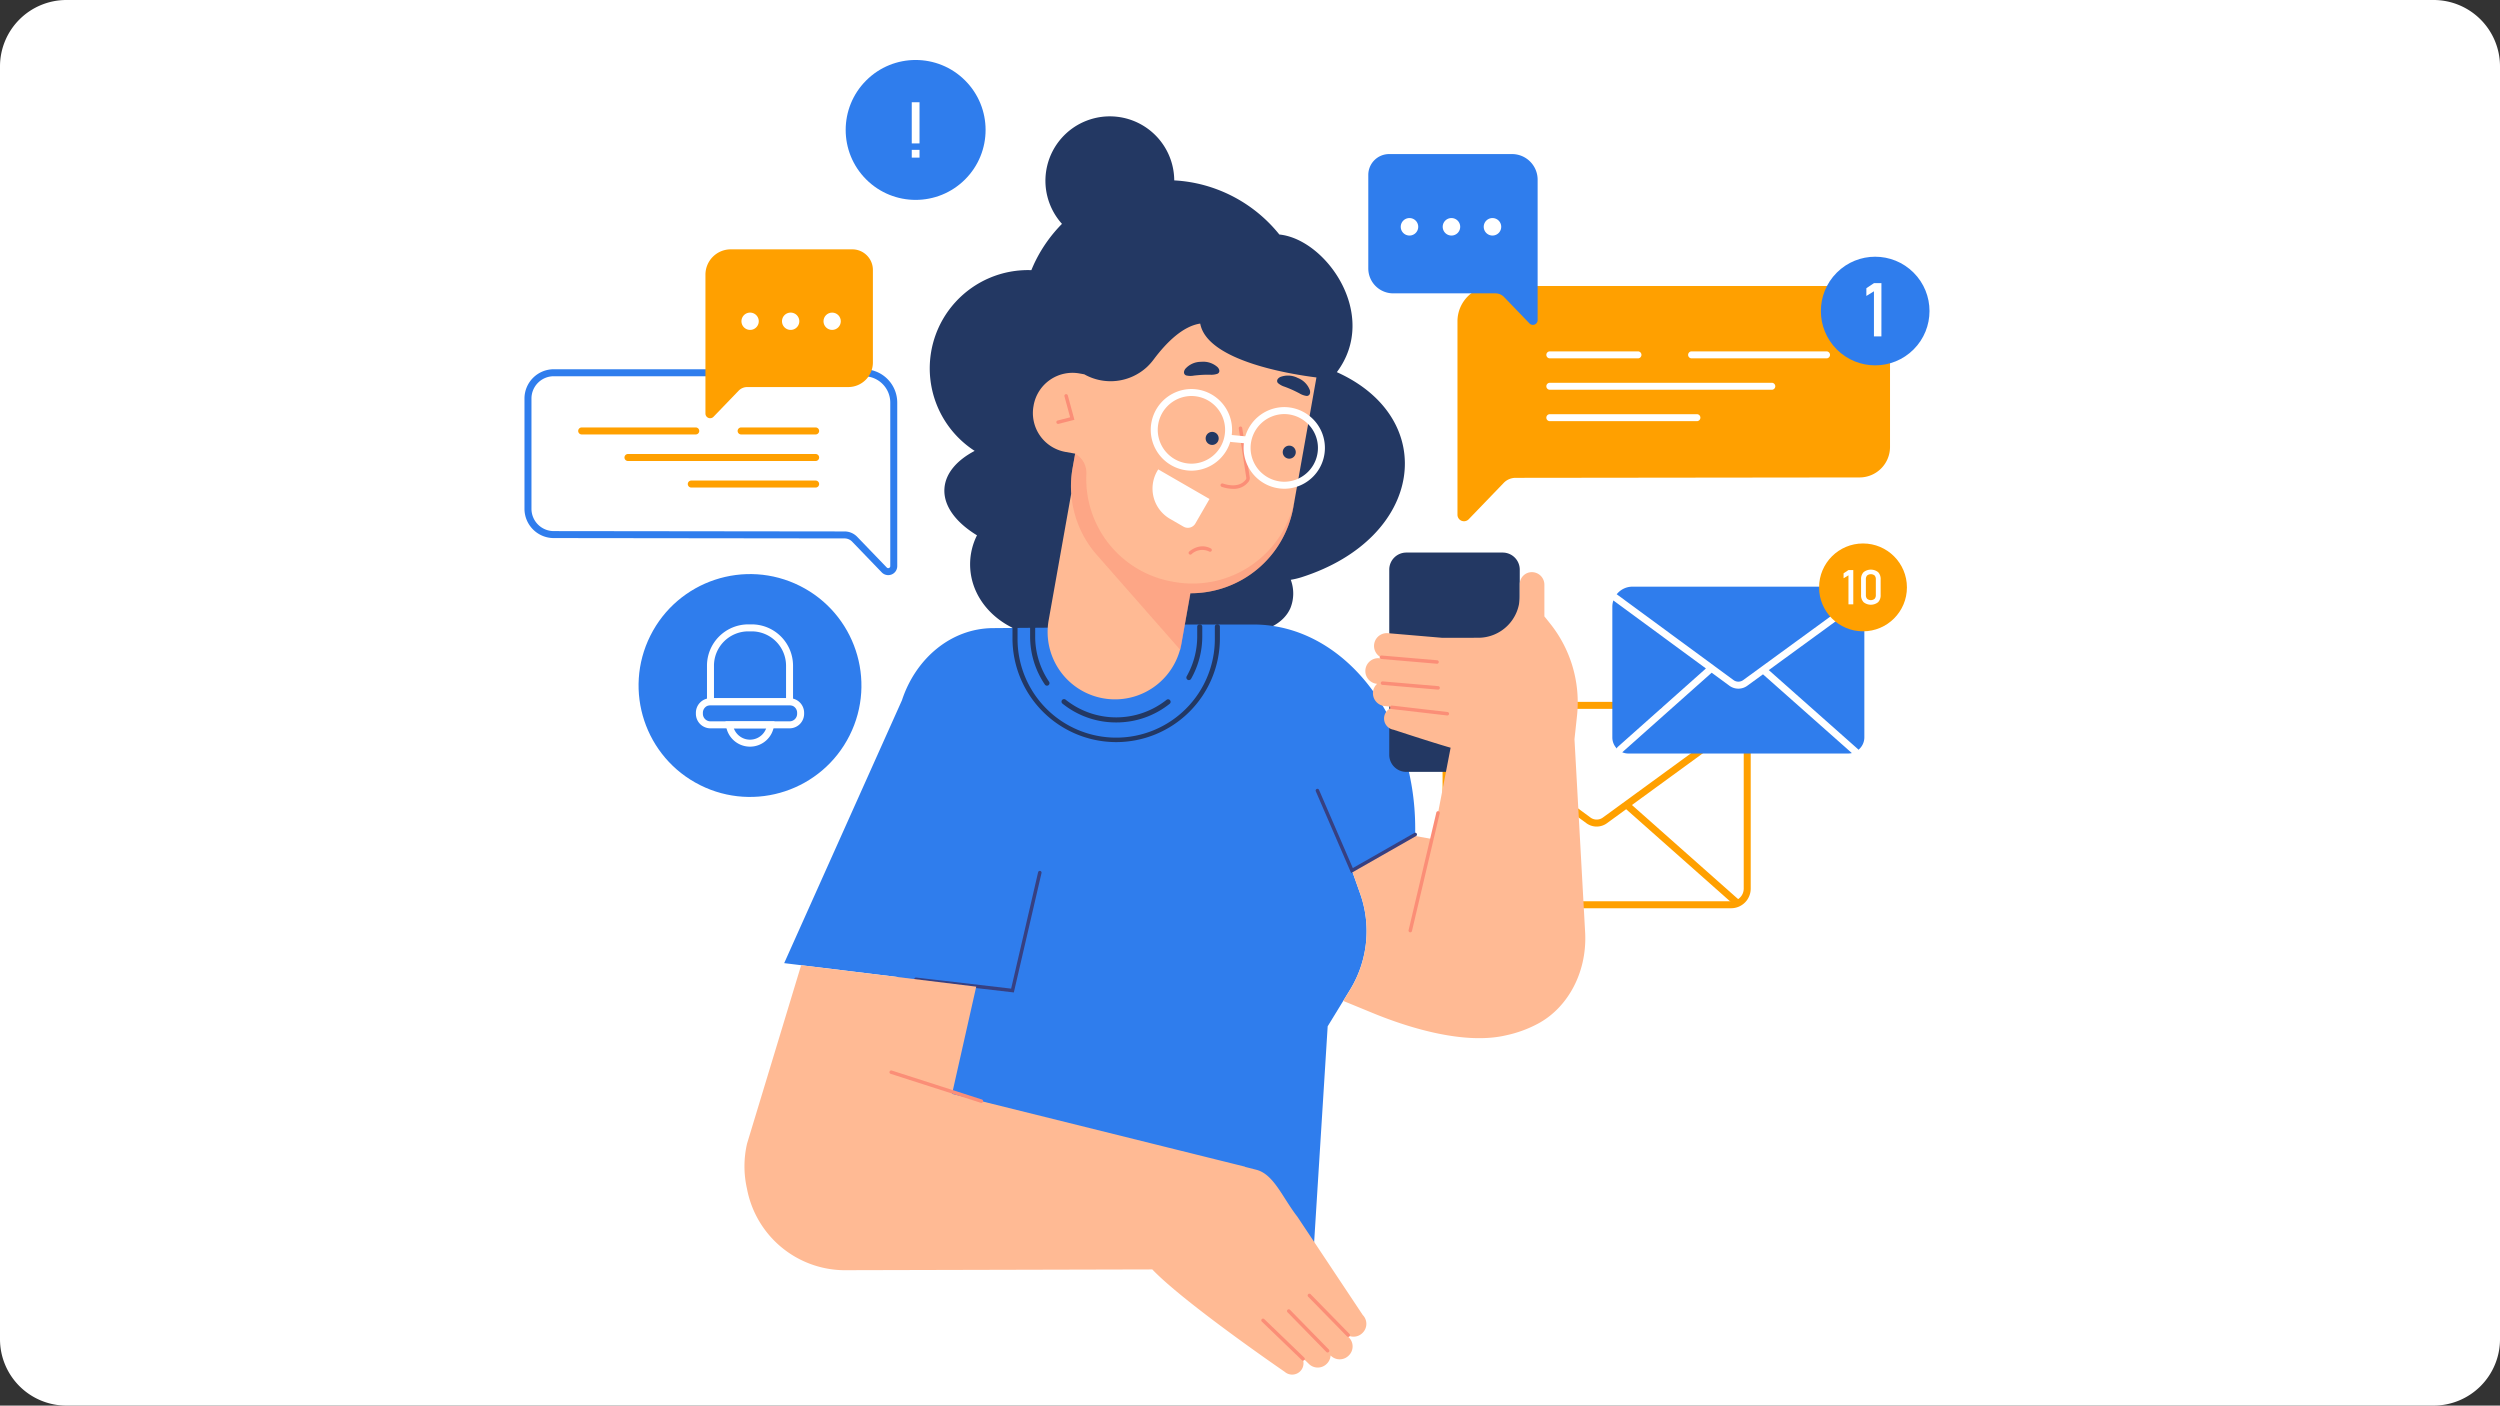 <svg xmlns="http://www.w3.org/2000/svg" width="715" height="402" viewBox="0 0 715 402">
  <rect x="0" y="0" width="715" height="402" fill="#333333" stroke="none"/>
  <g id="Grupo_1034305" data-name="Grupo 1034305" transform="translate(-11240.332 -1320.601)">
    <path id="concept-diversity-inclusion-equality-conceptual-photos" d="M19,0H696a19,19,0,0,1,19,19V383a19,19,0,0,1-19,19H19A19,19,0,0,1,0,383V19A19,19,0,0,1,19,0Z" transform="translate(11240.332 1320.601)" fill="#fff"/>
    <g id="Grupo_878881" data-name="Grupo 878881" transform="translate(11349.581 1287.412)">
      <g id="Grupo_878906" data-name="Grupo 878906">
        <g id="Grupo_878889" data-name="Grupo 878889">
          <g id="Grupo_878882" data-name="Grupo 878882">
            <g id="Grupo_878881-2" data-name="Grupo 878881">
              <path id="Trazado_621561" data-name="Trazado 621561" d="M385.849,292.947H308.934a5.614,5.614,0,0,1-5.609-5.608V240.677a6.763,6.763,0,0,1,6.755-6.755h55.181a1,1,0,0,1,0,2H310.08a4.76,4.76,0,0,0-4.755,4.755v46.662a3.613,3.613,0,0,0,3.609,3.608h76.915a3.612,3.612,0,0,0,3.607-3.608V241.9a5.981,5.981,0,0,0-5.973-5.974h-10.66a1,1,0,0,1,0-2h10.66a7.982,7.982,0,0,1,7.973,7.974v45.443A5.614,5.614,0,0,1,385.849,292.947Z" fill="#ffa000"/>
              <path id="Trazado_621562" data-name="Trazado 621562" d="M306.978,291.579a1,1,0,0,1-.665-1.747l31.421-27.954a1,1,0,1,1,1.331,1.494l-31.422,27.954A1,1,0,0,1,306.978,291.579Z" fill="#ffa000"/>
              <path id="Trazado_621563" data-name="Trazado 621563" d="M387.486,292.353a1,1,0,0,1-.663-.252l-31.377-27.814a1,1,0,1,1,1.326-1.5L388.149,290.6a1,1,0,0,1-.663,1.749Z" fill="#ffa000"/>
            </g>
            <path id="Trazado_621564" data-name="Trazado 621564" d="M347.4,269.587a4.99,4.99,0,0,1-2.965-.978l-39.786-29.237a1,1,0,1,1,1.184-1.611L345.619,267a3,3,0,0,0,3.553.007l38.936-28.387a1,1,0,0,1,1.178,1.616L350.35,268.621A5,5,0,0,1,347.4,269.587Z" fill="#ffa000"/>
          </g>
          <g id="Grupo_878883" data-name="Grupo 878883">
            <path id="Trazado_621565" data-name="Trazado 621565" d="M386.529,227.685a2.346,2.346,0,0,0,2.781.006L422.4,203.565a6.959,6.959,0,0,0-5.421-2.59H357.632a5.743,5.743,0,0,0-4.513,2.19.929.929,0,0,1,.115.054Z" fill="#2f7ded"/>
            <path id="Trazado_621566" data-name="Trazado 621566" d="M390.487,229.307a4.336,4.336,0,0,1-5.141-.01l-5.054-3.713L354.762,248.3c-.019.017-.044.023-.063.038a4.594,4.594,0,0,0,1.786.36h62.861a4.622,4.622,0,0,0,1.033-.126l-25.413-22.527Z" fill="#2f7ded"/>
            <path id="Trazado_621567" data-name="Trazado 621567" d="M378.644,224.372l-26.472-19.453a5.742,5.742,0,0,0-.295,1.811v37.357a4.583,4.583,0,0,0,1.28,3.174.972.972,0,0,1,.275-.458Z" fill="#2f7ded"/>
            <path id="Trazado_621568" data-name="Trazado 621568" d="M422.132,247.449a.931.931,0,0,1,.132.176,4.575,4.575,0,0,0,1.69-3.538V207.948a6.944,6.944,0,0,0-.527-2.656l-26.806,19.544Z" fill="#2f7ded"/>
          </g>
          <g id="Grupo_878885" data-name="Grupo 878885" opacity="0.69">
            <g id="Grupo_878884" data-name="Grupo 878884">
              <path id="Trazado_621569" data-name="Trazado 621569" d="M424.065,341.49h-52.2a5.614,5.614,0,0,1-5.607-5.608v-30.3a6.762,6.762,0,0,1,6.755-6.755H421.7a7.982,7.982,0,0,1,7.974,7.973v29.082A5.614,5.614,0,0,1,424.065,341.49Zm-51.056-40.663a4.76,4.76,0,0,0-4.755,4.755v30.3a3.612,3.612,0,0,0,3.607,3.608h52.2a3.612,3.612,0,0,0,3.607-3.608V306.8a5.981,5.981,0,0,0-5.974-5.973Z" fill="#fff"/>
              <rect id="Rectángulo_327471" data-name="Rectángulo 327471" width="29.99" height="2" transform="matrix(0.747, -0.665, 0.665, 0.747, 368.483, 338.771)" fill="#fff"/>
              <rect id="Rectángulo_327472" data-name="Rectángulo 327472" width="1.999" height="29.899" transform="matrix(0.663, -0.748, 0.748, 0.663, 403.517, 320.981)" fill="#fff"/>
            </g>
            <path id="Trazado_621570" data-name="Trazado 621570" d="M397.97,324.832a3.85,3.85,0,0,1-2.285-.752l-28.37-20.849,1.183-1.611,28.371,20.849a1.858,1.858,0,0,0,2.2,0l29.392-21.429,1.178,1.615-29.393,21.429A3.847,3.847,0,0,1,397.97,324.832Z" fill="#fff"/>
          </g>
          <g id="Grupo_878888" data-name="Grupo 878888">
            <circle id="Elipse_7000" data-name="Elipse 7000" cx="12.562" cy="12.562" r="12.562" transform="translate(411.008 188.621)" fill="#ffa000"/>
            <g id="Grupo_878887" data-name="Grupo 878887">
              <g id="Grupo_878886" data-name="Grupo 878886">
                <path id="Trazado_621571" data-name="Trazado 621571" d="M420.789,206.037h-1.377v-8.314l-1.4.857v-1.424l1.4-.931h1.377Z" fill="#fff"/>
                <path id="Trazado_621572" data-name="Trazado 621572" d="M423.728,205.4a2.824,2.824,0,0,1-.712-2.051v-4.46a2.816,2.816,0,0,1,.715-2.055,3.348,3.348,0,0,1,4.174,0,2.826,2.826,0,0,1,.712,2.059v4.46a2.82,2.82,0,0,1-.716,2.055,3.333,3.333,0,0,1-4.173,0Zm3.164-.955a1.569,1.569,0,0,0,.348-1.1v-4.46a1.584,1.584,0,0,0-.344-1.1,1.72,1.72,0,0,0-2.159,0,1.579,1.579,0,0,0-.345,1.1v4.46a1.569,1.569,0,0,0,.348,1.1,1.71,1.71,0,0,0,2.152,0Z" fill="#fff"/>
              </g>
            </g>
          </g>
        </g>
        <g id="Grupo_878900" data-name="Grupo 878900">
          <g id="Grupo_878892" data-name="Grupo 878892">
            <g id="Grupo_878890" data-name="Grupo 878890">
              <path id="Trazado_621573" data-name="Trazado 621573" d="M144.779,197.676a2.568,2.568,0,0,1-1.852-.791l-8.466-8.788a3.015,3.015,0,0,0-2.159-.919l-83.177-.1a8.384,8.384,0,0,1-8.374-8.375V147.168a8.384,8.384,0,0,1,8.375-8.375h88.7a9.547,9.547,0,0,1,9.536,9.536V195.1a2.567,2.567,0,0,1-1.614,2.391A2.6,2.6,0,0,1,144.779,197.676ZM49.126,140.793a6.382,6.382,0,0,0-6.375,6.375v31.539a6.382,6.382,0,0,0,6.375,6.375l83.177.1a5.021,5.021,0,0,1,3.6,1.531l8.465,8.788a.58.58,0,0,0,1-.4V148.329a7.545,7.545,0,0,0-7.536-7.536Z" fill="#2f7ded"/>
              <path id="Trazado_621574" data-name="Trazado 621574" d="M124.024,157.441h-21.31a1,1,0,0,1,0-2h21.31a1,1,0,1,1,0,2Z" fill="#ffa000"/>
              <path id="Trazado_621575" data-name="Trazado 621575" d="M89.737,157.441H57.114a1,1,0,0,1,0-2H89.737a1,1,0,0,1,0,2Z" fill="#ffa000"/>
              <path id="Trazado_621576" data-name="Trazado 621576" d="M124.024,165.035H70.35a1,1,0,0,1,0-2h53.674a1,1,0,0,1,0,2Z" fill="#ffa000"/>
              <path id="Trazado_621577" data-name="Trazado 621577" d="M124.024,172.628H88.46a1,1,0,0,1,0-2h35.564a1,1,0,1,1,0,2Z" fill="#ffa000"/>
            </g>
            <g id="Grupo_878891" data-name="Grupo 878891">
              <path id="Trazado_621578" data-name="Trazado 621578" d="M133.348,143.887h-28.9a3.393,3.393,0,0,0-2.445,1.04l-7.189,7.462a1.34,1.34,0,0,1-2.306-.93V111.748a7.248,7.248,0,0,1,7.248-7.248H134.5a5.9,5.9,0,0,1,5.9,5.9v26.441A7.047,7.047,0,0,1,133.348,143.887Z" fill="#ffa000"/>
              <path id="Trazado_621579" data-name="Trazado 621579" d="M107.756,125.068a2.474,2.474,0,1,1-2.474-2.474A2.474,2.474,0,0,1,107.756,125.068Z" fill="#fff"/>
              <path id="Trazado_621580" data-name="Trazado 621580" d="M119.352,125.068a2.474,2.474,0,1,1-2.474-2.474A2.473,2.473,0,0,1,119.352,125.068Z" fill="#fff"/>
              <circle id="Elipse_7001" data-name="Elipse 7001" cx="2.474" cy="2.474" r="2.474" transform="translate(126.272 122.594)" fill="#fff"/>
            </g>
          </g>
          <g id="Grupo_878896" data-name="Grupo 878896">
            <circle id="Elipse_7002" data-name="Elipse 7002" cx="31.864" cy="31.864" r="31.864" transform="translate(62.489 243.454) rotate(-63.379)" fill="#2f7ded"/>
            <g id="Grupo_878895" data-name="Grupo 878895">
              <g id="Grupo_878894" data-name="Grupo 878894">
                <g id="Grupo_878893" data-name="Grupo 878893">
                  <path id="Trazado_621581" data-name="Trazado 621581" d="M105.254,246.732a6.92,6.92,0,0,1-6.879-6.124l-.13-1.115h14.017l-.13,1.115A6.921,6.921,0,0,1,105.254,246.732Zm-4.63-5.239a4.928,4.928,0,0,0,9.259,0Z" fill="#fff"/>
                  <path id="Trazado_621582" data-name="Trazado 621582" d="M117.56,234.876H92.948v-11.3a11.829,11.829,0,0,1,11.815-11.816h.981a11.83,11.83,0,0,1,11.816,11.816Zm-22.612-2H115.56v-9.3a9.828,9.828,0,0,0-9.816-9.816h-.981a9.827,9.827,0,0,0-9.815,9.816Z" fill="#fff"/>
                  <path id="Trazado_621583" data-name="Trazado 621583" d="M116.565,241.493H93.942a4.171,4.171,0,0,1-4.166-4.165v-.287a4.17,4.17,0,0,1,4.166-4.165h22.623a4.17,4.17,0,0,1,4.165,4.165v.287A4.17,4.17,0,0,1,116.565,241.493Zm-22.617-6.617a2.169,2.169,0,0,0-2.172,2.165v.287a2.168,2.168,0,0,0,2.166,2.165h22.623a2.167,2.167,0,0,0,2.165-2.165v-.287a2.167,2.167,0,0,0-2.165-2.165Z" fill="#fff"/>
                </g>
              </g>
            </g>
          </g>
          <g id="Grupo_878899" data-name="Grupo 878899">
            <circle id="Elipse_7003" data-name="Elipse 7003" cx="20.007" cy="20.007" r="20.007" transform="translate(124.329 70.351) rotate(-45)" fill="#2f7ded"/>
            <g id="Grupo_878898" data-name="Grupo 878898">
              <g id="Grupo_878897" data-name="Grupo 878897">
                <path id="Trazado_621584" data-name="Trazado 621584" d="M151.513,62.434h2.221V74.206h-2.221Zm0,13.613h2.221v2.221h-2.221Z" fill="#fff"/>
              </g>
            </g>
          </g>
        </g>
        <g id="Grupo_878905" data-name="Grupo 878905">
          <path id="Trazado_621585" data-name="Trazado 621585" d="M422.581,114.994h-104.9a10.094,10.094,0,0,0-10.094,10.094V180.4a1.867,1.867,0,0,0,3.212,1.295L320.811,171.3a4.725,4.725,0,0,1,3.4-1.448l98.365-.115a8.721,8.721,0,0,0,8.721-8.721v-37.3A8.721,8.721,0,0,0,422.581,114.994Z" fill="#ffa000"/>
          <path id="Trazado_621586" data-name="Trazado 621586" d="M359.207,135.681h-25.2a1,1,0,0,1,0-2h25.2a1,1,0,0,1,0,2Z" fill="#fff"/>
          <path id="Trazado_621587" data-name="Trazado 621587" d="M413.134,135.681H374.553a1,1,0,0,1,0-2h38.581a1,1,0,0,1,0,2Z" fill="#fff"/>
          <path id="Trazado_621588" data-name="Trazado 621588" d="M397.481,144.662H334.005a1,1,0,0,1,0-2h63.476a1,1,0,0,1,0,2Z" fill="#fff"/>
          <path id="Trazado_621589" data-name="Trazado 621589" d="M376.064,153.642H334.005a1,1,0,0,1,0-2h42.059a1,1,0,0,1,0,2Z" fill="#fff"/>
          <g id="Grupo_878901" data-name="Grupo 878901">
            <path id="Trazado_621590" data-name="Trazado 621590" d="M289.211,117.088h29.227a3.433,3.433,0,0,1,2.473,1.052l7.271,7.548a1.356,1.356,0,0,0,2.332-.941V84.582a7.33,7.33,0,0,0-7.33-7.33H288.049a5.965,5.965,0,0,0-5.966,5.965V109.96A7.128,7.128,0,0,0,289.211,117.088Z" fill="#2f7ded"/>
            <path id="Trazado_621591" data-name="Trazado 621591" d="M315.1,98.055a2.5,2.5,0,1,0,2.5-2.5A2.5,2.5,0,0,0,315.1,98.055Z" fill="#fff"/>
            <path id="Trazado_621592" data-name="Trazado 621592" d="M303.367,98.055a2.5,2.5,0,1,0,2.5-2.5A2.5,2.5,0,0,0,303.367,98.055Z" fill="#fff"/>
            <path id="Trazado_621593" data-name="Trazado 621593" d="M291.363,98.055a2.5,2.5,0,1,0,2.5-2.5A2.5,2.5,0,0,0,291.363,98.055Z" fill="#fff"/>
          </g>
          <g id="Grupo_878904" data-name="Grupo 878904">
            <circle id="Elipse_7004" data-name="Elipse 7004" cx="15.534" cy="15.534" r="15.534" transform="translate(405.087 122.146) rotate(-45)" fill="#2f7ded"/>
            <g id="Grupo_878903" data-name="Grupo 878903">
              <g id="Grupo_878902" data-name="Grupo 878902">
                <path id="Trazado_621594" data-name="Trazado 621594" d="M428.833,129.4H426.7V116.5l-2.168,1.331v-2.211l2.168-1.446h2.138Z" fill="#fff"/>
              </g>
            </g>
          </g>
        </g>
      </g>
      <g id="Grupo_878907" data-name="Grupo 878907" opacity="0.61">
        <path id="Trazado_621595" data-name="Trazado 621595" d="M292.462,347.6H266.287a1,1,0,0,1,0-2h26.175a1,1,0,0,1,0,2Z" fill="#fff"/>
        <path id="Trazado_621596" data-name="Trazado 621596" d="M348.471,347.6H308.4a1,1,0,0,1,0-2h40.071a1,1,0,0,1,0,2Z" fill="#fff"/>
        <path id="Trazado_621597" data-name="Trazado 621597" d="M332.215,356.927H266.287a1,1,0,0,1,0-2h65.928a1,1,0,0,1,0,2Z" fill="#fff"/>
        <path id="Trazado_621598" data-name="Trazado 621598" d="M309.969,366.254H266.287a1,1,0,0,1,0-2h43.682a1,1,0,0,1,0,2Z" fill="#fff"/>
        <path id="Trazado_621599" data-name="Trazado 621599" d="M123.76,332.843H56.114a1,1,0,0,1,0-2H123.76a1,1,0,0,1,0,2Z" fill="#fff"/>
        <path id="Trazado_621600" data-name="Trazado 621600" d="M123.76,311.94H56.114a1,1,0,0,1,0-2H123.76a1,1,0,1,1,0,2Z" fill="#fff"/>
        <path id="Trazado_621601" data-name="Trazado 621601" d="M123.76,322.392H87.29a1,1,0,0,1,0-2h36.47a1,1,0,0,1,0,2Z" fill="#fff"/>
        <path id="Trazado_621602" data-name="Trazado 621602" d="M123.76,300.856H87.29a1,1,0,0,1,0-2h36.47a1,1,0,0,1,0,2Z" fill="#fff"/>
        <path id="Trazado_621603" data-name="Trazado 621603" d="M123.76,290.881h-24.6a1,1,0,0,1,0-2h24.6a1,1,0,0,1,0,2Z" fill="#fff"/>
      </g>
      <g id="Grupo_878932" data-name="Grupo 878932">
        <path id="Trazado_621604" data-name="Trazado 621604" d="M273.175,139.664c-.029-.013-.106-.014-.087-.039,12.252-16.337-3.083-38.026-16.441-39.366a41.561,41.561,0,0,0-18.078-13.005,40.839,40.839,0,0,0-11.985-2.472,18.42,18.42,0,1,0-32.108,12.43,41.022,41.022,0,0,0-7.486,10.428c-.466.929-.881,1.868-1.271,2.813a28.105,28.105,0,0,0-16.215,51.69c-5.085,2.682-8.3,6.375-8.637,10.65-.39,4.976,3.2,9.779,9.3,13.494a18.6,18.6,0,0,0-1.966,8.3c0,11.451,10.523,20.734,23.5,20.734,8.774,0,16.419-4.244,20.457-10.529a63.381,63.381,0,0,0,9.25,4.96c17.295,7.527,34.492,6.331,38.409-2.669a11.21,11.21,0,0,0,.093-8.072,22.069,22.069,0,0,0,3.059-.728C297.915,187.125,302.629,153,273.175,139.664Z" fill="#233863"/>
        <g id="Grupo_878914" data-name="Grupo 878914">
          <g id="Grupo_878911" data-name="Grupo 878911">
            <g id="Grupo_878910" data-name="Grupo 878910">
              <g id="Grupo_878908" data-name="Grupo 878908">
                <path id="Trazado_621605" data-name="Trazado 621605" d="M279.753,288.766l-2.337-6.6,17.533-10,.552-.315v-1.713c0-32.22-20.705-58.34-46.246-58.34H222.141l.35.646-47.818.386c-11.922.1-22.028,8.66-25.963,20.635l-33.682,75.181,4.848.593,27.624,3.38.624,76.422,118.434.03,3.91-62.363,4.452-7.273,2.146-3.506A32.107,32.107,0,0,0,279.753,288.766Z" fill="#2f7ded"/>
              </g>
              <path id="Trazado_621606" data-name="Trazado 621606" d="M180.708,317.031l-28.049-3.27a.5.5,0,0,1-.439-.555.509.509,0,0,1,.554-.439l27.162,3.167,7.712-33.283a.5.5,0,0,1,.975.227Z" fill="#374081"/>
              <g id="Grupo_878909" data-name="Grupo 878909">
                <path id="Trazado_621607" data-name="Trazado 621607" d="M209.983,245.434a29.7,29.7,0,0,1-29.661-29.662v-3.347a.724.724,0,0,1,1.449,0v3.347a28.212,28.212,0,1,0,56.423,0v-3.347a.725.725,0,0,1,1.45,0v3.347A29.7,29.7,0,0,1,209.983,245.434Z" fill="#233863"/>
                <path id="Trazado_621608" data-name="Trazado 621608" d="M190.183,229.292a.723.723,0,0,1-.6-.319,24.486,24.486,0,0,1-4.219-13.784v-2.764a.725.725,0,0,1,1.449,0v2.764a23.046,23.046,0,0,0,3.97,12.972.724.724,0,0,1-.194,1.006A.716.716,0,0,1,190.183,229.292Z" fill="#233863"/>
                <path id="Trazado_621609" data-name="Trazado 621609" d="M209.983,239.807a24.346,24.346,0,0,1-15.339-5.362.724.724,0,1,1,.9-1.132,23.178,23.178,0,0,0,28.859.011.724.724,0,0,1,.9,1.132A24.353,24.353,0,0,1,209.983,239.807Z" fill="#233863"/>
                <path id="Trazado_621610" data-name="Trazado 621610" d="M230.774,227.7a.725.725,0,0,1-.629-1.083,23.181,23.181,0,0,0,3.007-11.425v-2.764a.725.725,0,0,1,1.449,0v2.764a24.623,24.623,0,0,1-3.2,12.141A.723.723,0,0,1,230.774,227.7Z" fill="#233863"/>
              </g>
            </g>
          </g>
          <g id="Grupo_878913" data-name="Grupo 878913">
            <g id="Grupo_878912" data-name="Grupo 878912">
              <path id="Trazado_621611" data-name="Trazado 621611" d="M280.506,409.29,261.825,381.2c-4.26-5.463-6.711-12.085-11.676-13.436l-3.346-.853.021-.053-83.786-20.82,6.912-30.663-50.074-6.127-15.465,51.005a28.883,28.883,0,0,0-.022,12.913,28.572,28.572,0,0,0,27.577,23.3l88.341-.221c9.175,9.607,37.863,29.277,37.863,29.277a3.247,3.247,0,0,0,5.232-3.433c.147-.027.235-.045.235-.045.092.026.168.037.258.061l1.225,1.189a3.613,3.613,0,0,0,5.1-.076l.088-.09a3.574,3.574,0,0,0,.991-2.28l.026.026a3.613,3.613,0,0,0,5.1.058l.091-.088a3.615,3.615,0,0,0,.057-5.1l-.346-.353c-.047-.13-.1-.256-.148-.379a3.606,3.606,0,0,0,4.288-.543l.09-.088A3.615,3.615,0,0,0,280.506,409.29Z" fill="#ffba94"/>
              <path id="Trazado_621612" data-name="Trazado 621612" d="M276.35,415.553a.5.5,0,0,1-.358-.151l-11.111-11.364a.5.5,0,0,1,.715-.7L276.707,414.7a.5.5,0,0,1-.357.85Z" fill="#fb8e77"/>
              <path id="Trazado_621613" data-name="Trazado 621613" d="M270.448,420.009a.494.494,0,0,1-.357-.151l-11.112-11.364a.5.5,0,1,1,.715-.7l11.112,11.364a.5.5,0,0,1-.358.85Z" fill="#fb8e77"/>
              <path id="Trazado_621614" data-name="Trazado 621614" d="M263.432,422.333a.5.5,0,0,1-.347-.14l-11.449-11.024a.5.5,0,0,1,.693-.721l11.449,11.025a.5.5,0,0,1-.346.86Z" fill="#fb8e77"/>
            </g>
            <path id="Trazado_621615" data-name="Trazado 621615" d="M171.427,348.621a.515.515,0,0,1-.154-.024l-25.787-8.287a.5.5,0,0,1,.307-.952l25.787,8.288a.5.5,0,0,1-.153.975Z" fill="#fb8e77"/>
          </g>
        </g>
        <g id="Grupo_878924" data-name="Grupo 878924">
          <g id="Grupo_878915" data-name="Grupo 878915">
            <path id="Trazado_621616" data-name="Trazado 621616" d="M234.014,125.731c-4.923.74-9.592,5.29-13.334,10.293a16.526,16.526,0,0,1-1.891,2.121,15.333,15.333,0,0,1-17.941,2.093l-1.378-.245a11.289,11.289,0,0,0-13.1,9.134l-.037.21a11.29,11.29,0,0,0,9.134,13.1l2.776.494-.731,4.1a29.883,29.883,0,0,0-.391,7.323l-6.45,36.2a19.272,19.272,0,1,0,37.947,6.761l2.576-14.457a29.813,29.813,0,0,0,29.443-24.579l.494-2.773h0l6.122-34.366C260.369,140.284,235.982,136.519,234.014,125.731Z" fill="#ffba94"/>
          </g>
          <path id="Trazado_621617" data-name="Trazado 621617" d="M226.558,199.623l-.553-.1A29.817,29.817,0,0,1,201.451,168.8a6.326,6.326,0,0,0-3.2-5.87l-.731,4.1a29.749,29.749,0,0,0,6.534,24.413l24.29,27.656,2.848-15.986-.6-.258a29.819,29.819,0,0,0,30.052-24.579l.495-2.774A29.813,29.813,0,0,1,226.558,199.623Z" fill="#fb8e77" opacity="0.46"/>
          <path id="Trazado_621618" data-name="Trazado 621618" d="M231.19,191.817a.5.5,0,0,1-.345-.862c.028-.027,2.866-2.67,6.2-.914a.5.5,0,1,1-.465.884,4.519,4.519,0,0,0-5.051.756A.5.5,0,0,1,231.19,191.817Z" fill="#fb8e77"/>
          <g id="Grupo_878923" data-name="Grupo 878923">
            <path id="Trazado_621619" data-name="Trazado 621619" d="M239.265,158.9a1.863,1.863,0,1,1-1.508-2.161A1.863,1.863,0,0,1,239.265,158.9Z" fill="#233863"/>
            <path id="Trazado_621620" data-name="Trazado 621620" d="M261.313,162.833a1.863,1.863,0,1,1-1.508-2.161A1.863,1.863,0,0,1,261.313,162.833Z" fill="#233863"/>
            <path id="Trazado_621621" data-name="Trazado 621621" d="M243.4,173a10.347,10.347,0,0,1-3.226-.574.5.5,0,1,1,.312-.95c4.2,1.384,6-.343,6.578-1.15a.693.693,0,0,0,.121-.511l-2.147-14.091a.5.5,0,0,1,.988-.15l2.147,14.091a1.689,1.689,0,0,1-.294,1.242A5.259,5.259,0,0,1,243.4,173Z" fill="#fb8e77"/>
            <path id="Rectángulo_327473" data-name="Rectángulo 327473" d="M0,0H16.943a0,0,0,0,1,0,0V8.085a2.485,2.485,0,0,1-2.485,2.485H10A10,10,0,0,1,0,.57V0A0,0,0,0,1,0,0Z" transform="translate(221.998 167.429) rotate(30.001)" fill="#fff"/>
            <path id="Trazado_621622" data-name="Trazado 621622" d="M231.544,167.8a11.691,11.691,0,0,1-11.678-11.665h0a11.692,11.692,0,0,1,11.666-11.69h.013a11.678,11.678,0,0,1,.012,23.355Zm-9.678-11.667a9.69,9.69,0,0,0,9.678,9.667h.011a9.678,9.678,0,0,0-.01-19.355h-.011a9.69,9.69,0,0,0-9.668,9.688Z" fill="#fff"/>
            <path id="Trazado_621623" data-name="Trazado 621623" d="M258.1,172.972a11.693,11.693,0,0,1-11.678-11.666h0a11.69,11.69,0,0,1,11.665-11.689h.013a11.678,11.678,0,0,1,.011,23.355ZM248.419,161.3a9.69,9.69,0,0,0,9.678,9.668h.009a9.678,9.678,0,0,0-.009-19.355h-.011a9.688,9.688,0,0,0-9.667,9.687Z" fill="#fff"/>
            <path id="Trazado_621624" data-name="Trazado 621624" d="M247.115,159.995c-.032,0-.064,0-.1,0l-4.16-.4a1,1,0,0,1,.194-1.99l4.159.4a1,1,0,0,1-.1,2Z" fill="#fff"/>
            <g id="Grupo_878922" data-name="Grupo 878922">
              <g id="Grupo_878921" data-name="Grupo 878921">
                <g id="Grupo_878920" data-name="Grupo 878920">
                  <g id="Grupo_878917" data-name="Grupo 878917">
                    <g id="Grupo_878916" data-name="Grupo 878916">
                      <path id="Trazado_621625" data-name="Trazado 621625" d="M230.007,140.565a5.338,5.338,0,0,0,2.22.041c.785-.089,1.576-.159,2.266-.2s1.485-.053,2.275-.048a5.3,5.3,0,0,0,2.2-.281c.579-.282.782-1.013.032-1.858a6.121,6.121,0,0,0-4.765-1.548,5.944,5.944,0,0,0-4.514,2.048C229.093,139.643,229.394,140.346,230.007,140.565Z" fill="#233863"/>
                    </g>
                  </g>
                  <g id="Grupo_878919" data-name="Grupo 878919">
                    <g id="Grupo_878918" data-name="Grupo 878918">
                      <path id="Trazado_621626" data-name="Trazado 621626" d="M264.45,146.431a5.346,5.346,0,0,1-2.087-.758c-.7-.366-1.413-.715-2.043-1s-1.367-.584-2.107-.863a5.313,5.313,0,0,1-1.95-1.052c-.439-.471-.365-1.226.637-1.745a6.124,6.124,0,0,1,5,.267,5.942,5.942,0,0,1,3.477,3.533C265.635,145.9,265.1,146.448,264.45,146.431Z" fill="#233863"/>
                    </g>
                  </g>
                </g>
              </g>
            </g>
            <path id="Trazado_621627" data-name="Trazado 621627" d="M193.367,154.436a.5.5,0,0,1-.124-.984l3.564-.916-1.618-5.973a.5.5,0,1,1,.964-.262l1.884,6.951-4.546,1.168A.48.48,0,0,1,193.367,154.436Z" fill="#fb8e77"/>
          </g>
        </g>
        <g id="Grupo_878931" data-name="Grupo 878931">
          <g id="Grupo_878926" data-name="Grupo 878926">
            <g id="Grupo_878925" data-name="Grupo 878925">
              <path id="Rectángulo_327474" data-name="Rectángulo 327474" d="M4.883,0H32.439a4.884,4.884,0,0,1,4.884,4.884V57.842a4.884,4.884,0,0,1-4.884,4.884H4.883A4.883,4.883,0,0,1,0,57.842V4.883A4.883,4.883,0,0,1,4.883,0Z" transform="translate(288.078 191.223)" fill="#233863"/>
            </g>
          </g>
          <g id="Grupo_878930" data-name="Grupo 878930">
            <g id="Grupo_878929" data-name="Grupo 878929">
              <path id="Trazado_621628" data-name="Trazado 621628" d="M344.119,300.188,341.054,244.6l.727-6.745a36.064,36.064,0,0,0-7.669-26.3c-.562-.707-1.116-1.41-1.668-2.076v-9.071a3.585,3.585,0,0,0-3.585-3.585,3.458,3.458,0,0,0-3.458,3.457v3.444a11.866,11.866,0,0,1-11.849,11.865L303.2,215.6l-15.487-1.322a3.665,3.665,0,0,0-1.644,7.069c-.136.041-.274.085-.413.133l-.43-.037a3.687,3.687,0,0,0-3.975,3.35h0a3.686,3.686,0,0,0,3.349,3.975h.009a3.639,3.639,0,0,0-1.174,2.279,3.686,3.686,0,0,0,3.244,4.061l1.626.182c.076.054.145.107.223.161,0,0,.042.08.115.211a3.254,3.254,0,0,0,.678,6.235s11.388,3.751,16.306,5.137L301.466,268.6l-.888,4.6-5.629-1.025-17.533,10,2.337,6.6a32.107,32.107,0,0,1-2.687,27.17l-2.146,3.506,8.565,3.518c10.813,4.441,26.457,9.06,38.044,6.31a34.519,34.519,0,0,0,8.939-3.247C338.809,321.668,344.611,311.724,344.119,300.188Z" fill="#ffba94"/>
              <g id="Grupo_878927" data-name="Grupo 878927">
                <path id="Trazado_621629" data-name="Trazado 621629" d="M301.716,223.018a.317.317,0,0,1-.044,0L285.8,221.661a.5.5,0,0,1-.455-.541.508.508,0,0,1,.541-.455l15.872,1.355a.5.5,0,0,1-.042,1Z" fill="#fb8e77"/>
                <path id="Trazado_621630" data-name="Trazado 621630" d="M302.028,230.423l-.044,0-15.872-1.356a.5.5,0,0,1,.086-1l15.872,1.356a.5.5,0,0,1-.042,1Z" fill="#fb8e77"/>
                <path id="Trazado_621631" data-name="Trazado 621631" d="M304.653,237.811a.564.564,0,0,1-.058,0l-15.824-1.834a.5.5,0,0,1-.44-.555.506.506,0,0,1,.555-.439l15.824,1.835a.5.5,0,0,1-.057,1Z" fill="#fb8e77"/>
              </g>
              <g id="Grupo_878928" data-name="Grupo 878928">
                <path id="Trazado_621632" data-name="Trazado 621632" d="M294.092,299.84a.463.463,0,0,1-.115-.014.5.5,0,0,1-.372-.6l7.936-33.651a.494.494,0,0,1,.6-.371.5.5,0,0,1,.371.6l-7.936,33.65A.5.5,0,0,1,294.092,299.84Z" fill="#fb8e77"/>
              </g>
            </g>
            <path id="Trazado_621633" data-name="Trazado 621633" d="M277.179,282.882,267.07,259.489a.5.5,0,1,1,.918-.4l9.665,22.367,17.6-10.036a.5.5,0,0,1,.5.869Z" fill="#374081"/>
          </g>
        </g>
      </g>
    </g>
  </g>
</svg>
